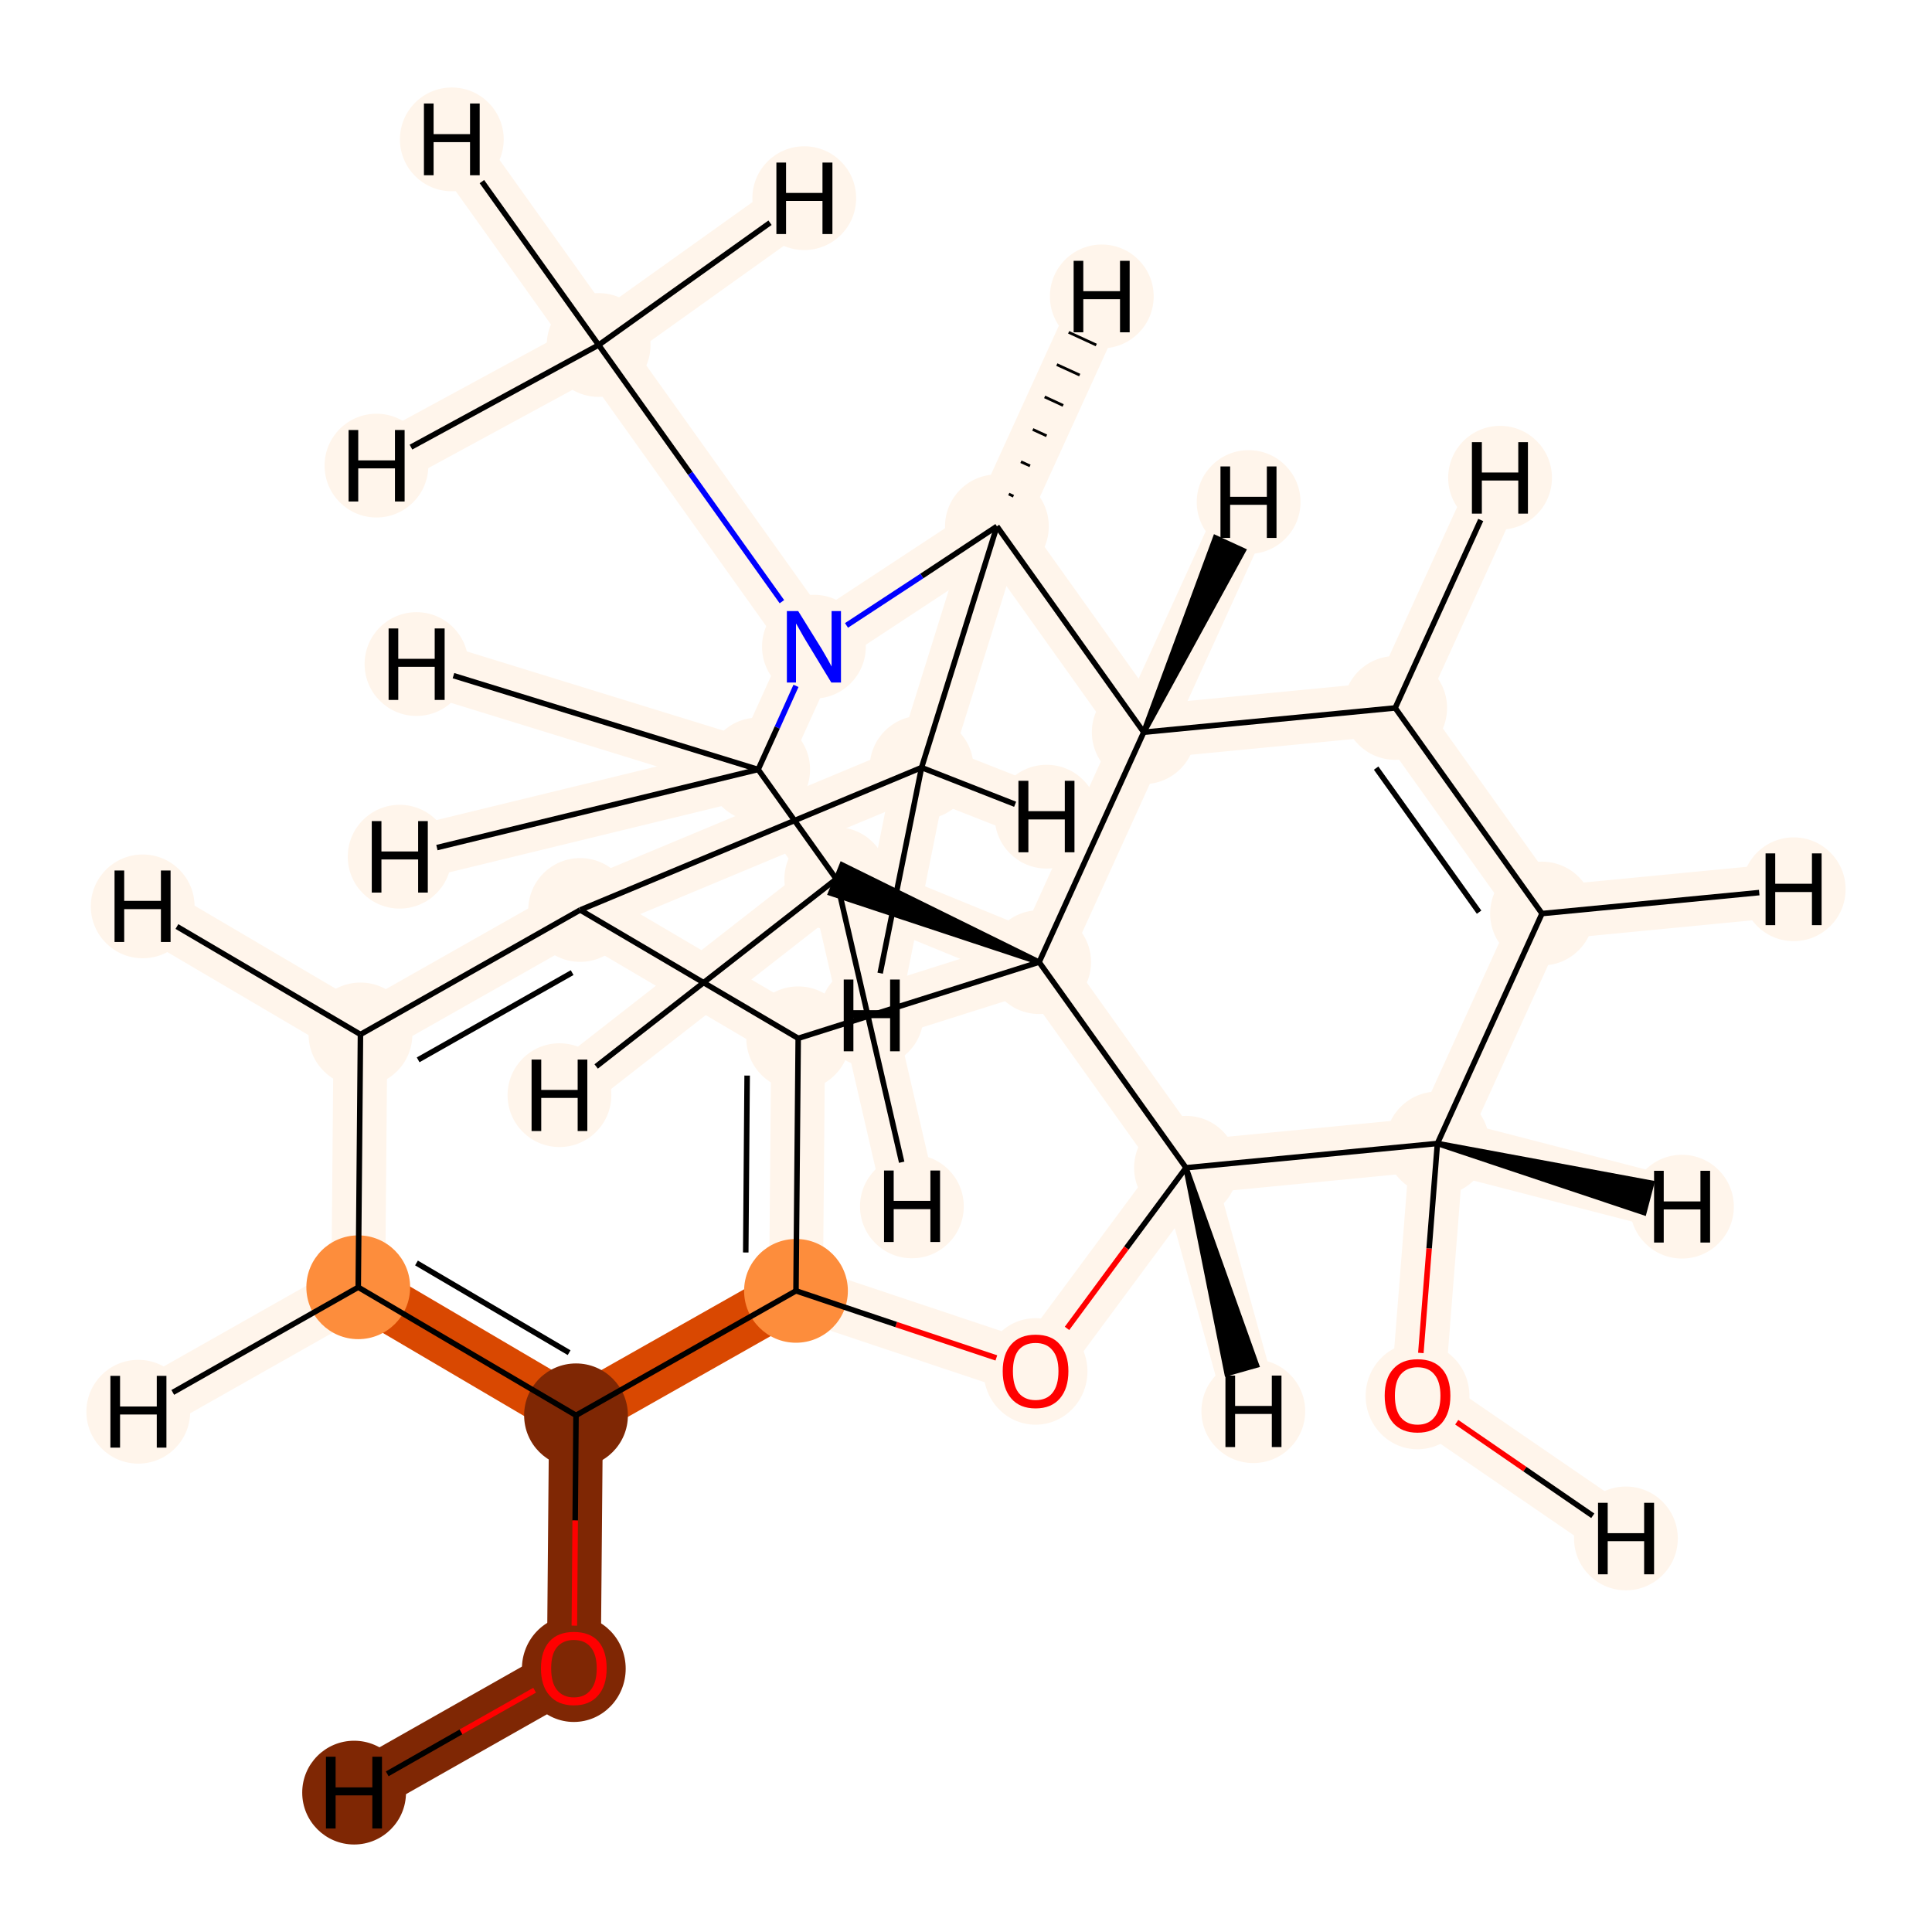 <?xml version='1.0' encoding='iso-8859-1'?>
<svg version='1.1' baseProfile='full'
              xmlns='http://www.w3.org/2000/svg'
                      xmlns:rdkit='http://www.rdkit.org/xml'
                      xmlns:xlink='http://www.w3.org/1999/xlink'
                  xml:space='preserve'
width='700px' height='700px' viewBox='0 0 700 700'>
<!-- END OF HEADER -->
<rect style='opacity:1.0;fill:#FFFFFF;stroke:none' width='700.0' height='700.0' x='0.0' y='0.0'> </rect>
<path d='M 513.6,505.6 L 520.8,414.3' style='fill:none;fill-rule:evenodd;stroke:#FFF5EB;stroke-width:19.5px;stroke-linecap:butt;stroke-linejoin:miter;stroke-opacity:1' />
<path d='M 513.6,505.6 L 589.1,557.4' style='fill:none;fill-rule:evenodd;stroke:#FFF5EB;stroke-width:19.5px;stroke-linecap:butt;stroke-linejoin:miter;stroke-opacity:1' />
<path d='M 520.8,414.3 L 558.7,331.0' style='fill:none;fill-rule:evenodd;stroke:#FFF5EB;stroke-width:19.5px;stroke-linecap:butt;stroke-linejoin:miter;stroke-opacity:1' />
<path d='M 520.8,414.3 L 429.7,423.1' style='fill:none;fill-rule:evenodd;stroke:#FFF5EB;stroke-width:19.5px;stroke-linecap:butt;stroke-linejoin:miter;stroke-opacity:1' />
<path d='M 520.8,414.3 L 609.4,437.2' style='fill:none;fill-rule:evenodd;stroke:#FFF5EB;stroke-width:19.5px;stroke-linecap:butt;stroke-linejoin:miter;stroke-opacity:1' />
<path d='M 558.7,331.0 L 505.5,256.5' style='fill:none;fill-rule:evenodd;stroke:#FFF5EB;stroke-width:19.5px;stroke-linecap:butt;stroke-linejoin:miter;stroke-opacity:1' />
<path d='M 558.7,331.0 L 649.9,322.2' style='fill:none;fill-rule:evenodd;stroke:#FFF5EB;stroke-width:19.5px;stroke-linecap:butt;stroke-linejoin:miter;stroke-opacity:1' />
<path d='M 505.5,256.5 L 414.4,265.3' style='fill:none;fill-rule:evenodd;stroke:#FFF5EB;stroke-width:19.5px;stroke-linecap:butt;stroke-linejoin:miter;stroke-opacity:1' />
<path d='M 505.5,256.5 L 543.5,173.1' style='fill:none;fill-rule:evenodd;stroke:#FFF5EB;stroke-width:19.5px;stroke-linecap:butt;stroke-linejoin:miter;stroke-opacity:1' />
<path d='M 414.4,265.3 L 376.5,348.6' style='fill:none;fill-rule:evenodd;stroke:#FFF5EB;stroke-width:19.5px;stroke-linecap:butt;stroke-linejoin:miter;stroke-opacity:1' />
<path d='M 414.4,265.3 L 361.2,190.7' style='fill:none;fill-rule:evenodd;stroke:#FFF5EB;stroke-width:19.5px;stroke-linecap:butt;stroke-linejoin:miter;stroke-opacity:1' />
<path d='M 414.4,265.3 L 452.4,181.9' style='fill:none;fill-rule:evenodd;stroke:#FFF5EB;stroke-width:19.5px;stroke-linecap:butt;stroke-linejoin:miter;stroke-opacity:1' />
<path d='M 376.5,348.6 L 429.7,423.1' style='fill:none;fill-rule:evenodd;stroke:#FFF5EB;stroke-width:19.5px;stroke-linecap:butt;stroke-linejoin:miter;stroke-opacity:1' />
<path d='M 376.5,348.6 L 303.0,318.5' style='fill:none;fill-rule:evenodd;stroke:#FFF5EB;stroke-width:19.5px;stroke-linecap:butt;stroke-linejoin:miter;stroke-opacity:1' />
<path d='M 376.5,348.6 L 289.2,376.2' style='fill:none;fill-rule:evenodd;stroke:#FFF5EB;stroke-width:19.5px;stroke-linecap:butt;stroke-linejoin:miter;stroke-opacity:1' />
<path d='M 429.7,423.1 L 375.2,496.7' style='fill:none;fill-rule:evenodd;stroke:#FFF5EB;stroke-width:19.5px;stroke-linecap:butt;stroke-linejoin:miter;stroke-opacity:1' />
<path d='M 429.7,423.1 L 454.1,511.3' style='fill:none;fill-rule:evenodd;stroke:#FFF5EB;stroke-width:19.5px;stroke-linecap:butt;stroke-linejoin:miter;stroke-opacity:1' />
<path d='M 375.2,496.7 L 288.4,467.7' style='fill:none;fill-rule:evenodd;stroke:#FFF5EB;stroke-width:19.5px;stroke-linecap:butt;stroke-linejoin:miter;stroke-opacity:1' />
<path d='M 288.4,467.7 L 289.2,376.2' style='fill:none;fill-rule:evenodd;stroke:#FFF5EB;stroke-width:19.5px;stroke-linecap:butt;stroke-linejoin:miter;stroke-opacity:1' />
<path d='M 288.4,467.7 L 208.7,512.8' style='fill:none;fill-rule:evenodd;stroke:#D94801;stroke-width:19.5px;stroke-linecap:butt;stroke-linejoin:miter;stroke-opacity:1' />
<path d='M 289.2,376.2 L 210.2,329.7' style='fill:none;fill-rule:evenodd;stroke:#FFF5EB;stroke-width:19.5px;stroke-linecap:butt;stroke-linejoin:miter;stroke-opacity:1' />
<path d='M 210.2,329.7 L 333.9,278.1' style='fill:none;fill-rule:evenodd;stroke:#FFF5EB;stroke-width:19.5px;stroke-linecap:butt;stroke-linejoin:miter;stroke-opacity:1' />
<path d='M 210.2,329.7 L 130.6,374.8' style='fill:none;fill-rule:evenodd;stroke:#FFF5EB;stroke-width:19.5px;stroke-linecap:butt;stroke-linejoin:miter;stroke-opacity:1' />
<path d='M 333.9,278.1 L 361.2,190.7' style='fill:none;fill-rule:evenodd;stroke:#FFF5EB;stroke-width:19.5px;stroke-linecap:butt;stroke-linejoin:miter;stroke-opacity:1' />
<path d='M 333.9,278.1 L 379.2,295.9' style='fill:none;fill-rule:evenodd;stroke:#FFF5EB;stroke-width:19.5px;stroke-linecap:butt;stroke-linejoin:miter;stroke-opacity:1' />
<path d='M 333.9,278.1 L 315.8,367.9' style='fill:none;fill-rule:evenodd;stroke:#FFF5EB;stroke-width:19.5px;stroke-linecap:butt;stroke-linejoin:miter;stroke-opacity:1' />
<path d='M 361.2,190.7 L 294.9,234.3' style='fill:none;fill-rule:evenodd;stroke:#FFF5EB;stroke-width:19.5px;stroke-linecap:butt;stroke-linejoin:miter;stroke-opacity:1' />
<path d='M 361.2,190.7 L 399.2,107.4' style='fill:none;fill-rule:evenodd;stroke:#FFF5EB;stroke-width:19.5px;stroke-linecap:butt;stroke-linejoin:miter;stroke-opacity:1' />
<path d='M 294.9,234.3 L 274.7,278.8' style='fill:none;fill-rule:evenodd;stroke:#FFF5EB;stroke-width:19.5px;stroke-linecap:butt;stroke-linejoin:miter;stroke-opacity:1' />
<path d='M 294.9,234.3 L 216.9,125.0' style='fill:none;fill-rule:evenodd;stroke:#FFF5EB;stroke-width:19.5px;stroke-linecap:butt;stroke-linejoin:miter;stroke-opacity:1' />
<path d='M 274.7,278.8 L 303.0,318.5' style='fill:none;fill-rule:evenodd;stroke:#FFF5EB;stroke-width:19.5px;stroke-linecap:butt;stroke-linejoin:miter;stroke-opacity:1' />
<path d='M 274.7,278.8 L 144.8,310.4' style='fill:none;fill-rule:evenodd;stroke:#FFF5EB;stroke-width:19.5px;stroke-linecap:butt;stroke-linejoin:miter;stroke-opacity:1' />
<path d='M 274.7,278.8 L 150.9,240.6' style='fill:none;fill-rule:evenodd;stroke:#FFF5EB;stroke-width:19.5px;stroke-linecap:butt;stroke-linejoin:miter;stroke-opacity:1' />
<path d='M 303.0,318.5 L 330.4,437.1' style='fill:none;fill-rule:evenodd;stroke:#FFF5EB;stroke-width:19.5px;stroke-linecap:butt;stroke-linejoin:miter;stroke-opacity:1' />
<path d='M 303.0,318.5 L 202.7,396.8' style='fill:none;fill-rule:evenodd;stroke:#FFF5EB;stroke-width:19.5px;stroke-linecap:butt;stroke-linejoin:miter;stroke-opacity:1' />
<path d='M 216.9,125.0 L 163.7,50.5' style='fill:none;fill-rule:evenodd;stroke:#FFF5EB;stroke-width:19.5px;stroke-linecap:butt;stroke-linejoin:miter;stroke-opacity:1' />
<path d='M 216.9,125.0 L 291.4,71.8' style='fill:none;fill-rule:evenodd;stroke:#FFF5EB;stroke-width:19.5px;stroke-linecap:butt;stroke-linejoin:miter;stroke-opacity:1' />
<path d='M 216.9,125.0 L 136.4,168.7' style='fill:none;fill-rule:evenodd;stroke:#FFF5EB;stroke-width:19.5px;stroke-linecap:butt;stroke-linejoin:miter;stroke-opacity:1' />
<path d='M 130.6,374.8 L 129.8,466.4' style='fill:none;fill-rule:evenodd;stroke:#FFF5EB;stroke-width:19.5px;stroke-linecap:butt;stroke-linejoin:miter;stroke-opacity:1' />
<path d='M 130.6,374.8 L 51.7,328.4' style='fill:none;fill-rule:evenodd;stroke:#FFF5EB;stroke-width:19.5px;stroke-linecap:butt;stroke-linejoin:miter;stroke-opacity:1' />
<path d='M 129.8,466.4 L 208.7,512.8' style='fill:none;fill-rule:evenodd;stroke:#D94801;stroke-width:19.5px;stroke-linecap:butt;stroke-linejoin:miter;stroke-opacity:1' />
<path d='M 129.8,466.4 L 50.1,511.5' style='fill:none;fill-rule:evenodd;stroke:#FFF5EB;stroke-width:19.5px;stroke-linecap:butt;stroke-linejoin:miter;stroke-opacity:1' />
<path d='M 208.7,512.8 L 207.9,604.4' style='fill:none;fill-rule:evenodd;stroke:#7F2704;stroke-width:19.5px;stroke-linecap:butt;stroke-linejoin:miter;stroke-opacity:1' />
<path d='M 207.9,604.4 L 128.3,649.5' style='fill:none;fill-rule:evenodd;stroke:#7F2704;stroke-width:19.5px;stroke-linecap:butt;stroke-linejoin:miter;stroke-opacity:1' />
<ellipse cx='513.6' cy='505.8' rx='18.3' ry='18.8'  style='fill:#FFF5EB;fill-rule:evenodd;stroke:#FFF5EB;stroke-width:1.0px;stroke-linecap:butt;stroke-linejoin:miter;stroke-opacity:1' />
<ellipse cx='520.8' cy='414.3' rx='18.3' ry='18.3'  style='fill:#FFF5EB;fill-rule:evenodd;stroke:#FFF5EB;stroke-width:1.0px;stroke-linecap:butt;stroke-linejoin:miter;stroke-opacity:1' />
<ellipse cx='558.7' cy='331.0' rx='18.3' ry='18.3'  style='fill:#FFF5EB;fill-rule:evenodd;stroke:#FFF5EB;stroke-width:1.0px;stroke-linecap:butt;stroke-linejoin:miter;stroke-opacity:1' />
<ellipse cx='505.5' cy='256.5' rx='18.3' ry='18.3'  style='fill:#FFF5EB;fill-rule:evenodd;stroke:#FFF5EB;stroke-width:1.0px;stroke-linecap:butt;stroke-linejoin:miter;stroke-opacity:1' />
<ellipse cx='414.4' cy='265.3' rx='18.3' ry='18.3'  style='fill:#FFF5EB;fill-rule:evenodd;stroke:#FFF5EB;stroke-width:1.0px;stroke-linecap:butt;stroke-linejoin:miter;stroke-opacity:1' />
<ellipse cx='376.5' cy='348.6' rx='18.3' ry='18.3'  style='fill:#FFF5EB;fill-rule:evenodd;stroke:#FFF5EB;stroke-width:1.0px;stroke-linecap:butt;stroke-linejoin:miter;stroke-opacity:1' />
<ellipse cx='429.7' cy='423.1' rx='18.3' ry='18.3'  style='fill:#FFF5EB;fill-rule:evenodd;stroke:#FFF5EB;stroke-width:1.0px;stroke-linecap:butt;stroke-linejoin:miter;stroke-opacity:1' />
<ellipse cx='375.2' cy='496.9' rx='18.3' ry='18.8'  style='fill:#FFF5EB;fill-rule:evenodd;stroke:#FFF5EB;stroke-width:1.0px;stroke-linecap:butt;stroke-linejoin:miter;stroke-opacity:1' />
<ellipse cx='288.4' cy='467.7' rx='18.3' ry='18.3'  style='fill:#FD8D3C;fill-rule:evenodd;stroke:#FD8D3C;stroke-width:1.0px;stroke-linecap:butt;stroke-linejoin:miter;stroke-opacity:1' />
<ellipse cx='289.2' cy='376.2' rx='18.3' ry='18.3'  style='fill:#FFF5EB;fill-rule:evenodd;stroke:#FFF5EB;stroke-width:1.0px;stroke-linecap:butt;stroke-linejoin:miter;stroke-opacity:1' />
<ellipse cx='210.2' cy='329.7' rx='18.3' ry='18.3'  style='fill:#FFF5EB;fill-rule:evenodd;stroke:#FFF5EB;stroke-width:1.0px;stroke-linecap:butt;stroke-linejoin:miter;stroke-opacity:1' />
<ellipse cx='333.9' cy='278.1' rx='18.3' ry='18.3'  style='fill:#FFF5EB;fill-rule:evenodd;stroke:#FFF5EB;stroke-width:1.0px;stroke-linecap:butt;stroke-linejoin:miter;stroke-opacity:1' />
<ellipse cx='361.2' cy='190.7' rx='18.3' ry='18.3'  style='fill:#FFF5EB;fill-rule:evenodd;stroke:#FFF5EB;stroke-width:1.0px;stroke-linecap:butt;stroke-linejoin:miter;stroke-opacity:1' />
<ellipse cx='294.9' cy='234.3' rx='18.3' ry='18.3'  style='fill:#FFF5EB;fill-rule:evenodd;stroke:#FFF5EB;stroke-width:1.0px;stroke-linecap:butt;stroke-linejoin:miter;stroke-opacity:1' />
<ellipse cx='274.7' cy='278.8' rx='18.3' ry='18.3'  style='fill:#FFF5EB;fill-rule:evenodd;stroke:#FFF5EB;stroke-width:1.0px;stroke-linecap:butt;stroke-linejoin:miter;stroke-opacity:1' />
<ellipse cx='303.0' cy='318.5' rx='18.3' ry='18.3'  style='fill:#FFF5EB;fill-rule:evenodd;stroke:#FFF5EB;stroke-width:1.0px;stroke-linecap:butt;stroke-linejoin:miter;stroke-opacity:1' />
<ellipse cx='216.9' cy='125.0' rx='18.3' ry='18.3'  style='fill:#FFF5EB;fill-rule:evenodd;stroke:#FFF5EB;stroke-width:1.0px;stroke-linecap:butt;stroke-linejoin:miter;stroke-opacity:1' />
<ellipse cx='130.6' cy='374.8' rx='18.3' ry='18.3'  style='fill:#FFF5EB;fill-rule:evenodd;stroke:#FFF5EB;stroke-width:1.0px;stroke-linecap:butt;stroke-linejoin:miter;stroke-opacity:1' />
<ellipse cx='129.8' cy='466.4' rx='18.3' ry='18.3'  style='fill:#FD8D3C;fill-rule:evenodd;stroke:#FD8D3C;stroke-width:1.0px;stroke-linecap:butt;stroke-linejoin:miter;stroke-opacity:1' />
<ellipse cx='208.7' cy='512.8' rx='18.3' ry='18.3'  style='fill:#7F2704;fill-rule:evenodd;stroke:#7F2704;stroke-width:1.0px;stroke-linecap:butt;stroke-linejoin:miter;stroke-opacity:1' />
<ellipse cx='207.9' cy='604.6' rx='18.3' ry='18.8'  style='fill:#7F2704;fill-rule:evenodd;stroke:#7F2704;stroke-width:1.0px;stroke-linecap:butt;stroke-linejoin:miter;stroke-opacity:1' />
<ellipse cx='589.1' cy='557.4' rx='18.3' ry='18.3'  style='fill:#FFF5EB;fill-rule:evenodd;stroke:#FFF5EB;stroke-width:1.0px;stroke-linecap:butt;stroke-linejoin:miter;stroke-opacity:1' />
<ellipse cx='609.4' cy='437.2' rx='18.3' ry='18.3'  style='fill:#FFF5EB;fill-rule:evenodd;stroke:#FFF5EB;stroke-width:1.0px;stroke-linecap:butt;stroke-linejoin:miter;stroke-opacity:1' />
<ellipse cx='649.9' cy='322.2' rx='18.3' ry='18.3'  style='fill:#FFF5EB;fill-rule:evenodd;stroke:#FFF5EB;stroke-width:1.0px;stroke-linecap:butt;stroke-linejoin:miter;stroke-opacity:1' />
<ellipse cx='543.5' cy='173.1' rx='18.3' ry='18.3'  style='fill:#FFF5EB;fill-rule:evenodd;stroke:#FFF5EB;stroke-width:1.0px;stroke-linecap:butt;stroke-linejoin:miter;stroke-opacity:1' />
<ellipse cx='452.4' cy='181.9' rx='18.3' ry='18.3'  style='fill:#FFF5EB;fill-rule:evenodd;stroke:#FFF5EB;stroke-width:1.0px;stroke-linecap:butt;stroke-linejoin:miter;stroke-opacity:1' />
<ellipse cx='454.1' cy='511.3' rx='18.3' ry='18.3'  style='fill:#FFF5EB;fill-rule:evenodd;stroke:#FFF5EB;stroke-width:1.0px;stroke-linecap:butt;stroke-linejoin:miter;stroke-opacity:1' />
<ellipse cx='379.2' cy='295.9' rx='18.3' ry='18.3'  style='fill:#FFF5EB;fill-rule:evenodd;stroke:#FFF5EB;stroke-width:1.0px;stroke-linecap:butt;stroke-linejoin:miter;stroke-opacity:1' />
<ellipse cx='315.8' cy='367.9' rx='18.3' ry='18.3'  style='fill:#FFF5EB;fill-rule:evenodd;stroke:#FFF5EB;stroke-width:1.0px;stroke-linecap:butt;stroke-linejoin:miter;stroke-opacity:1' />
<ellipse cx='399.2' cy='107.4' rx='18.3' ry='18.3'  style='fill:#FFF5EB;fill-rule:evenodd;stroke:#FFF5EB;stroke-width:1.0px;stroke-linecap:butt;stroke-linejoin:miter;stroke-opacity:1' />
<ellipse cx='144.8' cy='310.4' rx='18.3' ry='18.3'  style='fill:#FFF5EB;fill-rule:evenodd;stroke:#FFF5EB;stroke-width:1.0px;stroke-linecap:butt;stroke-linejoin:miter;stroke-opacity:1' />
<ellipse cx='150.9' cy='240.6' rx='18.3' ry='18.3'  style='fill:#FFF5EB;fill-rule:evenodd;stroke:#FFF5EB;stroke-width:1.0px;stroke-linecap:butt;stroke-linejoin:miter;stroke-opacity:1' />
<ellipse cx='330.4' cy='437.1' rx='18.3' ry='18.3'  style='fill:#FFF5EB;fill-rule:evenodd;stroke:#FFF5EB;stroke-width:1.0px;stroke-linecap:butt;stroke-linejoin:miter;stroke-opacity:1' />
<ellipse cx='202.7' cy='396.8' rx='18.3' ry='18.3'  style='fill:#FFF5EB;fill-rule:evenodd;stroke:#FFF5EB;stroke-width:1.0px;stroke-linecap:butt;stroke-linejoin:miter;stroke-opacity:1' />
<ellipse cx='163.7' cy='50.5' rx='18.3' ry='18.3'  style='fill:#FFF5EB;fill-rule:evenodd;stroke:#FFF5EB;stroke-width:1.0px;stroke-linecap:butt;stroke-linejoin:miter;stroke-opacity:1' />
<ellipse cx='291.4' cy='71.8' rx='18.3' ry='18.3'  style='fill:#FFF5EB;fill-rule:evenodd;stroke:#FFF5EB;stroke-width:1.0px;stroke-linecap:butt;stroke-linejoin:miter;stroke-opacity:1' />
<ellipse cx='136.4' cy='168.7' rx='18.3' ry='18.3'  style='fill:#FFF5EB;fill-rule:evenodd;stroke:#FFF5EB;stroke-width:1.0px;stroke-linecap:butt;stroke-linejoin:miter;stroke-opacity:1' />
<ellipse cx='51.7' cy='328.4' rx='18.3' ry='18.3'  style='fill:#FFF5EB;fill-rule:evenodd;stroke:#FFF5EB;stroke-width:1.0px;stroke-linecap:butt;stroke-linejoin:miter;stroke-opacity:1' />
<ellipse cx='50.1' cy='511.5' rx='18.3' ry='18.3'  style='fill:#FFF5EB;fill-rule:evenodd;stroke:#FFF5EB;stroke-width:1.0px;stroke-linecap:butt;stroke-linejoin:miter;stroke-opacity:1' />
<ellipse cx='128.3' cy='649.5' rx='18.3' ry='18.3'  style='fill:#7F2704;fill-rule:evenodd;stroke:#7F2704;stroke-width:1.0px;stroke-linecap:butt;stroke-linejoin:miter;stroke-opacity:1' />
<path class='bond-0 atom-0 atom-1' d='M 514.8,490.2 L 517.8,452.3' style='fill:none;fill-rule:evenodd;stroke:#FF0000;stroke-width:2.0px;stroke-linecap:butt;stroke-linejoin:miter;stroke-opacity:1' />
<path class='bond-0 atom-0 atom-1' d='M 517.8,452.3 L 520.8,414.3' style='fill:none;fill-rule:evenodd;stroke:#000000;stroke-width:2.0px;stroke-linecap:butt;stroke-linejoin:miter;stroke-opacity:1' />
<path class='bond-25 atom-0 atom-21' d='M 527.8,515.3 L 552.5,532.3' style='fill:none;fill-rule:evenodd;stroke:#FF0000;stroke-width:2.0px;stroke-linecap:butt;stroke-linejoin:miter;stroke-opacity:1' />
<path class='bond-25 atom-0 atom-21' d='M 552.5,532.3 L 577.1,549.2' style='fill:none;fill-rule:evenodd;stroke:#000000;stroke-width:2.0px;stroke-linecap:butt;stroke-linejoin:miter;stroke-opacity:1' />
<path class='bond-1 atom-1 atom-2' d='M 520.8,414.3 L 558.7,331.0' style='fill:none;fill-rule:evenodd;stroke:#000000;stroke-width:2.0px;stroke-linecap:butt;stroke-linejoin:miter;stroke-opacity:1' />
<path class='bond-20 atom-6 atom-1' d='M 429.7,423.1 L 520.8,414.3' style='fill:none;fill-rule:evenodd;stroke:#000000;stroke-width:2.0px;stroke-linecap:butt;stroke-linejoin:miter;stroke-opacity:1' />
<path class='bond-26 atom-1 atom-22' d='M 520.8,414.3 L 595.6,439.3 L 598.4,428.7 Z' style='fill:#000000;fill-rule:evenodd;fill-opacity:1;stroke:#000000;stroke-width:2.0px;stroke-linecap:butt;stroke-linejoin:miter;stroke-opacity:1;' />
<path class='bond-2 atom-2 atom-3' d='M 558.7,331.0 L 505.5,256.5' style='fill:none;fill-rule:evenodd;stroke:#000000;stroke-width:2.0px;stroke-linecap:butt;stroke-linejoin:miter;stroke-opacity:1' />
<path class='bond-2 atom-2 atom-3' d='M 535.9,330.5 L 498.6,278.3' style='fill:none;fill-rule:evenodd;stroke:#000000;stroke-width:2.0px;stroke-linecap:butt;stroke-linejoin:miter;stroke-opacity:1' />
<path class='bond-27 atom-2 atom-23' d='M 558.7,331.0 L 637.4,323.4' style='fill:none;fill-rule:evenodd;stroke:#000000;stroke-width:2.0px;stroke-linecap:butt;stroke-linejoin:miter;stroke-opacity:1' />
<path class='bond-3 atom-3 atom-4' d='M 505.5,256.5 L 414.4,265.3' style='fill:none;fill-rule:evenodd;stroke:#000000;stroke-width:2.0px;stroke-linecap:butt;stroke-linejoin:miter;stroke-opacity:1' />
<path class='bond-28 atom-3 atom-24' d='M 505.5,256.5 L 536.5,188.4' style='fill:none;fill-rule:evenodd;stroke:#000000;stroke-width:2.0px;stroke-linecap:butt;stroke-linejoin:miter;stroke-opacity:1' />
<path class='bond-4 atom-4 atom-5' d='M 414.4,265.3 L 376.5,348.6' style='fill:none;fill-rule:evenodd;stroke:#000000;stroke-width:2.0px;stroke-linecap:butt;stroke-linejoin:miter;stroke-opacity:1' />
<path class='bond-22 atom-12 atom-4' d='M 361.2,190.7 L 414.4,265.3' style='fill:none;fill-rule:evenodd;stroke:#000000;stroke-width:2.0px;stroke-linecap:butt;stroke-linejoin:miter;stroke-opacity:1' />
<path class='bond-29 atom-4 atom-25' d='M 414.4,265.3 L 450.4,199.5 L 440.4,194.9 Z' style='fill:#000000;fill-rule:evenodd;fill-opacity:1;stroke:#000000;stroke-width:2.0px;stroke-linecap:butt;stroke-linejoin:miter;stroke-opacity:1;' />
<path class='bond-5 atom-5 atom-6' d='M 376.5,348.6 L 429.7,423.1' style='fill:none;fill-rule:evenodd;stroke:#000000;stroke-width:2.0px;stroke-linecap:butt;stroke-linejoin:miter;stroke-opacity:1' />
<path class='bond-23 atom-5 atom-15' d='M 376.5,348.6 L 305.1,313.4 L 301.0,323.6 Z' style='fill:#000000;fill-rule:evenodd;fill-opacity:1;stroke:#000000;stroke-width:2.0px;stroke-linecap:butt;stroke-linejoin:miter;stroke-opacity:1;' />
<path class='bond-24 atom-9 atom-5' d='M 289.2,376.2 L 376.5,348.6' style='fill:none;fill-rule:evenodd;stroke:#000000;stroke-width:2.0px;stroke-linecap:butt;stroke-linejoin:miter;stroke-opacity:1' />
<path class='bond-6 atom-6 atom-7' d='M 429.7,423.1 L 408.1,452.2' style='fill:none;fill-rule:evenodd;stroke:#000000;stroke-width:2.0px;stroke-linecap:butt;stroke-linejoin:miter;stroke-opacity:1' />
<path class='bond-6 atom-6 atom-7' d='M 408.1,452.2 L 386.6,481.3' style='fill:none;fill-rule:evenodd;stroke:#FF0000;stroke-width:2.0px;stroke-linecap:butt;stroke-linejoin:miter;stroke-opacity:1' />
<path class='bond-30 atom-6 atom-26' d='M 429.7,423.1 L 444.6,497.6 L 455.2,494.6 Z' style='fill:#000000;fill-rule:evenodd;fill-opacity:1;stroke:#000000;stroke-width:2.0px;stroke-linecap:butt;stroke-linejoin:miter;stroke-opacity:1;' />
<path class='bond-7 atom-7 atom-8' d='M 361.0,492.0 L 324.7,479.9' style='fill:none;fill-rule:evenodd;stroke:#FF0000;stroke-width:2.0px;stroke-linecap:butt;stroke-linejoin:miter;stroke-opacity:1' />
<path class='bond-7 atom-7 atom-8' d='M 324.7,479.9 L 288.4,467.7' style='fill:none;fill-rule:evenodd;stroke:#000000;stroke-width:2.0px;stroke-linecap:butt;stroke-linejoin:miter;stroke-opacity:1' />
<path class='bond-8 atom-8 atom-9' d='M 288.4,467.7 L 289.2,376.2' style='fill:none;fill-rule:evenodd;stroke:#000000;stroke-width:2.0px;stroke-linecap:butt;stroke-linejoin:miter;stroke-opacity:1' />
<path class='bond-8 atom-8 atom-9' d='M 270.2,453.8 L 270.7,389.7' style='fill:none;fill-rule:evenodd;stroke:#000000;stroke-width:2.0px;stroke-linecap:butt;stroke-linejoin:miter;stroke-opacity:1' />
<path class='bond-21 atom-19 atom-8' d='M 208.7,512.8 L 288.4,467.7' style='fill:none;fill-rule:evenodd;stroke:#000000;stroke-width:2.0px;stroke-linecap:butt;stroke-linejoin:miter;stroke-opacity:1' />
<path class='bond-9 atom-9 atom-10' d='M 289.2,376.2 L 210.2,329.7' style='fill:none;fill-rule:evenodd;stroke:#000000;stroke-width:2.0px;stroke-linecap:butt;stroke-linejoin:miter;stroke-opacity:1' />
<path class='bond-10 atom-10 atom-11' d='M 210.2,329.7 L 333.9,278.1' style='fill:none;fill-rule:evenodd;stroke:#000000;stroke-width:2.0px;stroke-linecap:butt;stroke-linejoin:miter;stroke-opacity:1' />
<path class='bond-16 atom-10 atom-17' d='M 210.2,329.7 L 130.6,374.8' style='fill:none;fill-rule:evenodd;stroke:#000000;stroke-width:2.0px;stroke-linecap:butt;stroke-linejoin:miter;stroke-opacity:1' />
<path class='bond-16 atom-10 atom-17' d='M 207.3,352.4 L 151.5,384.0' style='fill:none;fill-rule:evenodd;stroke:#000000;stroke-width:2.0px;stroke-linecap:butt;stroke-linejoin:miter;stroke-opacity:1' />
<path class='bond-11 atom-11 atom-12' d='M 333.9,278.1 L 361.2,190.7' style='fill:none;fill-rule:evenodd;stroke:#000000;stroke-width:2.0px;stroke-linecap:butt;stroke-linejoin:miter;stroke-opacity:1' />
<path class='bond-31 atom-11 atom-27' d='M 333.9,278.1 L 367.8,291.4' style='fill:none;fill-rule:evenodd;stroke:#000000;stroke-width:2.0px;stroke-linecap:butt;stroke-linejoin:miter;stroke-opacity:1' />
<path class='bond-32 atom-11 atom-28' d='M 333.9,278.1 L 318.9,352.6' style='fill:none;fill-rule:evenodd;stroke:#000000;stroke-width:2.0px;stroke-linecap:butt;stroke-linejoin:miter;stroke-opacity:1' />
<path class='bond-12 atom-12 atom-13' d='M 361.2,190.7 L 334.0,208.7' style='fill:none;fill-rule:evenodd;stroke:#000000;stroke-width:2.0px;stroke-linecap:butt;stroke-linejoin:miter;stroke-opacity:1' />
<path class='bond-12 atom-12 atom-13' d='M 334.0,208.7 L 306.7,226.6' style='fill:none;fill-rule:evenodd;stroke:#0000FF;stroke-width:2.0px;stroke-linecap:butt;stroke-linejoin:miter;stroke-opacity:1' />
<path class='bond-33 atom-12 atom-29' d='M 367.2,179.8 L 365.5,179.0' style='fill:none;fill-rule:evenodd;stroke:#000000;stroke-width:1.0px;stroke-linecap:butt;stroke-linejoin:miter;stroke-opacity:1' />
<path class='bond-33 atom-12 atom-29' d='M 373.2,168.8 L 369.9,167.3' style='fill:none;fill-rule:evenodd;stroke:#000000;stroke-width:1.0px;stroke-linecap:butt;stroke-linejoin:miter;stroke-opacity:1' />
<path class='bond-33 atom-12 atom-29' d='M 379.2,157.9 L 374.2,155.6' style='fill:none;fill-rule:evenodd;stroke:#000000;stroke-width:1.0px;stroke-linecap:butt;stroke-linejoin:miter;stroke-opacity:1' />
<path class='bond-33 atom-12 atom-29' d='M 385.2,146.9 L 378.5,143.8' style='fill:none;fill-rule:evenodd;stroke:#000000;stroke-width:1.0px;stroke-linecap:butt;stroke-linejoin:miter;stroke-opacity:1' />
<path class='bond-33 atom-12 atom-29' d='M 391.2,135.9 L 382.9,132.1' style='fill:none;fill-rule:evenodd;stroke:#000000;stroke-width:1.0px;stroke-linecap:butt;stroke-linejoin:miter;stroke-opacity:1' />
<path class='bond-33 atom-12 atom-29' d='M 397.2,125.0 L 387.2,120.4' style='fill:none;fill-rule:evenodd;stroke:#000000;stroke-width:1.0px;stroke-linecap:butt;stroke-linejoin:miter;stroke-opacity:1' />
<path class='bond-13 atom-13 atom-14' d='M 288.4,248.5 L 281.6,263.6' style='fill:none;fill-rule:evenodd;stroke:#0000FF;stroke-width:2.0px;stroke-linecap:butt;stroke-linejoin:miter;stroke-opacity:1' />
<path class='bond-13 atom-13 atom-14' d='M 281.6,263.6 L 274.7,278.8' style='fill:none;fill-rule:evenodd;stroke:#000000;stroke-width:2.0px;stroke-linecap:butt;stroke-linejoin:miter;stroke-opacity:1' />
<path class='bond-15 atom-13 atom-16' d='M 283.3,218.0 L 250.1,171.5' style='fill:none;fill-rule:evenodd;stroke:#0000FF;stroke-width:2.0px;stroke-linecap:butt;stroke-linejoin:miter;stroke-opacity:1' />
<path class='bond-15 atom-13 atom-16' d='M 250.1,171.5 L 216.9,125.0' style='fill:none;fill-rule:evenodd;stroke:#000000;stroke-width:2.0px;stroke-linecap:butt;stroke-linejoin:miter;stroke-opacity:1' />
<path class='bond-14 atom-14 atom-15' d='M 274.7,278.8 L 303.0,318.5' style='fill:none;fill-rule:evenodd;stroke:#000000;stroke-width:2.0px;stroke-linecap:butt;stroke-linejoin:miter;stroke-opacity:1' />
<path class='bond-34 atom-14 atom-30' d='M 274.7,278.8 L 158.3,307.1' style='fill:none;fill-rule:evenodd;stroke:#000000;stroke-width:2.0px;stroke-linecap:butt;stroke-linejoin:miter;stroke-opacity:1' />
<path class='bond-35 atom-14 atom-31' d='M 274.7,278.8 L 164.3,244.8' style='fill:none;fill-rule:evenodd;stroke:#000000;stroke-width:2.0px;stroke-linecap:butt;stroke-linejoin:miter;stroke-opacity:1' />
<path class='bond-36 atom-15 atom-32' d='M 303.0,318.5 L 326.7,421.1' style='fill:none;fill-rule:evenodd;stroke:#000000;stroke-width:2.0px;stroke-linecap:butt;stroke-linejoin:miter;stroke-opacity:1' />
<path class='bond-37 atom-15 atom-33' d='M 303.0,318.5 L 216.0,386.4' style='fill:none;fill-rule:evenodd;stroke:#000000;stroke-width:2.0px;stroke-linecap:butt;stroke-linejoin:miter;stroke-opacity:1' />
<path class='bond-38 atom-16 atom-34' d='M 216.9,125.0 L 174.6,65.8' style='fill:none;fill-rule:evenodd;stroke:#000000;stroke-width:2.0px;stroke-linecap:butt;stroke-linejoin:miter;stroke-opacity:1' />
<path class='bond-39 atom-16 atom-35' d='M 216.9,125.0 L 279.0,80.7' style='fill:none;fill-rule:evenodd;stroke:#000000;stroke-width:2.0px;stroke-linecap:butt;stroke-linejoin:miter;stroke-opacity:1' />
<path class='bond-40 atom-16 atom-36' d='M 216.9,125.0 L 148.9,162.0' style='fill:none;fill-rule:evenodd;stroke:#000000;stroke-width:2.0px;stroke-linecap:butt;stroke-linejoin:miter;stroke-opacity:1' />
<path class='bond-17 atom-17 atom-18' d='M 130.6,374.8 L 129.8,466.4' style='fill:none;fill-rule:evenodd;stroke:#000000;stroke-width:2.0px;stroke-linecap:butt;stroke-linejoin:miter;stroke-opacity:1' />
<path class='bond-41 atom-17 atom-37' d='M 130.6,374.8 L 64.1,335.7' style='fill:none;fill-rule:evenodd;stroke:#000000;stroke-width:2.0px;stroke-linecap:butt;stroke-linejoin:miter;stroke-opacity:1' />
<path class='bond-18 atom-18 atom-19' d='M 129.8,466.4 L 208.7,512.8' style='fill:none;fill-rule:evenodd;stroke:#000000;stroke-width:2.0px;stroke-linecap:butt;stroke-linejoin:miter;stroke-opacity:1' />
<path class='bond-18 atom-18 atom-19' d='M 150.9,457.6 L 206.2,490.1' style='fill:none;fill-rule:evenodd;stroke:#000000;stroke-width:2.0px;stroke-linecap:butt;stroke-linejoin:miter;stroke-opacity:1' />
<path class='bond-42 atom-18 atom-38' d='M 129.8,466.4 L 62.6,504.5' style='fill:none;fill-rule:evenodd;stroke:#000000;stroke-width:2.0px;stroke-linecap:butt;stroke-linejoin:miter;stroke-opacity:1' />
<path class='bond-19 atom-19 atom-20' d='M 208.7,512.8 L 208.4,550.9' style='fill:none;fill-rule:evenodd;stroke:#000000;stroke-width:2.0px;stroke-linecap:butt;stroke-linejoin:miter;stroke-opacity:1' />
<path class='bond-19 atom-19 atom-20' d='M 208.4,550.9 L 208.1,589.0' style='fill:none;fill-rule:evenodd;stroke:#FF0000;stroke-width:2.0px;stroke-linecap:butt;stroke-linejoin:miter;stroke-opacity:1' />
<path class='bond-43 atom-20 atom-39' d='M 193.7,612.4 L 167.0,627.5' style='fill:none;fill-rule:evenodd;stroke:#FF0000;stroke-width:2.0px;stroke-linecap:butt;stroke-linejoin:miter;stroke-opacity:1' />
<path class='bond-43 atom-20 atom-39' d='M 167.0,627.5 L 140.3,642.7' style='fill:none;fill-rule:evenodd;stroke:#000000;stroke-width:2.0px;stroke-linecap:butt;stroke-linejoin:miter;stroke-opacity:1' />
<path  class='atom-0' d='M 501.7 505.7
Q 501.7 499.4, 504.8 496.0
Q 507.9 492.5, 513.6 492.5
Q 519.4 492.5, 522.5 496.0
Q 525.5 499.4, 525.5 505.7
Q 525.5 512.0, 522.4 515.6
Q 519.3 519.1, 513.6 519.1
Q 507.9 519.1, 504.8 515.6
Q 501.7 512.0, 501.7 505.7
M 513.6 516.2
Q 517.6 516.2, 519.7 513.5
Q 521.9 510.9, 521.9 505.7
Q 521.9 500.6, 519.7 498.0
Q 517.6 495.4, 513.6 495.4
Q 509.7 495.4, 507.5 498.0
Q 505.4 500.5, 505.4 505.7
Q 505.4 510.9, 507.5 513.5
Q 509.7 516.2, 513.6 516.2
' fill='#FF0000'/>
<path  class='atom-7' d='M 363.3 496.8
Q 363.3 490.6, 366.4 487.1
Q 369.5 483.6, 375.2 483.6
Q 381.0 483.6, 384.0 487.1
Q 387.1 490.6, 387.1 496.8
Q 387.1 503.1, 384.0 506.7
Q 380.9 510.3, 375.2 510.3
Q 369.5 510.3, 366.4 506.7
Q 363.3 503.1, 363.3 496.8
M 375.2 507.3
Q 379.2 507.3, 381.3 504.7
Q 383.5 502.0, 383.5 496.8
Q 383.5 491.7, 381.3 489.2
Q 379.2 486.6, 375.2 486.6
Q 371.3 486.6, 369.1 489.1
Q 367.0 491.7, 367.0 496.8
Q 367.0 502.0, 369.1 504.7
Q 371.3 507.3, 375.2 507.3
' fill='#FF0000'/>
<path  class='atom-13' d='M 289.2 221.4
L 297.7 235.1
Q 298.5 236.5, 299.9 238.9
Q 301.2 241.4, 301.3 241.5
L 301.3 221.4
L 304.7 221.4
L 304.7 247.3
L 301.2 247.3
L 292.1 232.3
Q 291.0 230.5, 289.9 228.5
Q 288.8 226.5, 288.4 225.9
L 288.4 247.3
L 285.1 247.3
L 285.1 221.4
L 289.2 221.4
' fill='#0000FF'/>
<path  class='atom-20' d='M 196.0 604.5
Q 196.0 598.2, 199.1 594.7
Q 202.2 591.3, 207.9 591.3
Q 213.7 591.3, 216.8 594.7
Q 219.8 598.2, 219.8 604.5
Q 219.8 610.8, 216.7 614.3
Q 213.6 617.9, 207.9 617.9
Q 202.2 617.9, 199.1 614.3
Q 196.0 610.8, 196.0 604.5
M 207.9 615.0
Q 211.9 615.0, 214.0 612.3
Q 216.2 609.7, 216.2 604.5
Q 216.2 599.4, 214.0 596.8
Q 211.9 594.2, 207.9 594.2
Q 204.0 594.2, 201.8 596.8
Q 199.7 599.3, 199.7 604.5
Q 199.7 609.7, 201.8 612.3
Q 204.0 615.0, 207.9 615.0
' fill='#FF0000'/>
<path  class='atom-21' d='M 579.0 544.5
L 582.5 544.5
L 582.5 555.5
L 595.7 555.5
L 595.7 544.5
L 599.3 544.5
L 599.3 570.4
L 595.7 570.4
L 595.7 558.4
L 582.5 558.4
L 582.5 570.4
L 579.0 570.4
L 579.0 544.5
' fill='#000000'/>
<path  class='atom-22' d='M 599.3 424.2
L 602.8 424.2
L 602.8 435.3
L 616.1 435.3
L 616.1 424.2
L 619.6 424.2
L 619.6 450.2
L 616.1 450.2
L 616.1 438.2
L 602.8 438.2
L 602.8 450.2
L 599.3 450.2
L 599.3 424.2
' fill='#000000'/>
<path  class='atom-23' d='M 639.7 309.2
L 643.2 309.2
L 643.2 320.2
L 656.5 320.2
L 656.5 309.2
L 660.0 309.2
L 660.0 335.2
L 656.5 335.2
L 656.5 323.2
L 643.2 323.2
L 643.2 335.2
L 639.7 335.2
L 639.7 309.2
' fill='#000000'/>
<path  class='atom-24' d='M 533.3 160.2
L 536.9 160.2
L 536.9 171.2
L 550.1 171.2
L 550.1 160.2
L 553.6 160.2
L 553.6 186.1
L 550.1 186.1
L 550.1 174.1
L 536.9 174.1
L 536.9 186.1
L 533.3 186.1
L 533.3 160.2
' fill='#000000'/>
<path  class='atom-25' d='M 442.2 169.0
L 445.7 169.0
L 445.7 180.0
L 459.0 180.0
L 459.0 169.0
L 462.5 169.0
L 462.5 194.9
L 459.0 194.9
L 459.0 182.9
L 445.7 182.9
L 445.7 194.9
L 442.2 194.9
L 442.2 169.0
' fill='#000000'/>
<path  class='atom-26' d='M 444.0 498.4
L 447.5 498.4
L 447.5 509.4
L 460.8 509.4
L 460.8 498.4
L 464.3 498.4
L 464.3 524.3
L 460.8 524.3
L 460.8 512.3
L 447.5 512.3
L 447.5 524.3
L 444.0 524.3
L 444.0 498.4
' fill='#000000'/>
<path  class='atom-27' d='M 369.0 282.9
L 372.6 282.9
L 372.6 293.9
L 385.8 293.9
L 385.8 282.9
L 389.3 282.9
L 389.3 308.8
L 385.8 308.8
L 385.8 296.9
L 372.6 296.9
L 372.6 308.8
L 369.0 308.8
L 369.0 282.9
' fill='#000000'/>
<path  class='atom-28' d='M 305.7 354.9
L 309.2 354.9
L 309.2 366.0
L 322.5 366.0
L 322.5 354.9
L 326.0 354.9
L 326.0 380.9
L 322.5 380.9
L 322.5 368.9
L 309.2 368.9
L 309.2 380.9
L 305.7 380.9
L 305.7 354.9
' fill='#000000'/>
<path  class='atom-29' d='M 389.0 94.5
L 392.5 94.5
L 392.5 105.5
L 405.8 105.5
L 405.8 94.5
L 409.3 94.5
L 409.3 120.4
L 405.8 120.4
L 405.8 108.4
L 392.5 108.4
L 392.5 120.4
L 389.0 120.4
L 389.0 94.5
' fill='#000000'/>
<path  class='atom-30' d='M 134.7 297.5
L 138.2 297.5
L 138.2 308.5
L 151.5 308.5
L 151.5 297.5
L 155.0 297.5
L 155.0 323.4
L 151.5 323.4
L 151.5 311.4
L 138.2 311.4
L 138.2 323.4
L 134.7 323.4
L 134.7 297.5
' fill='#000000'/>
<path  class='atom-31' d='M 140.8 227.7
L 144.3 227.7
L 144.3 238.7
L 157.5 238.7
L 157.5 227.7
L 161.1 227.7
L 161.1 253.6
L 157.5 253.6
L 157.5 241.6
L 144.3 241.6
L 144.3 253.6
L 140.8 253.6
L 140.8 227.7
' fill='#000000'/>
<path  class='atom-32' d='M 320.3 424.1
L 323.8 424.1
L 323.8 435.1
L 337.1 435.1
L 337.1 424.1
L 340.6 424.1
L 340.6 450.0
L 337.1 450.0
L 337.1 438.1
L 323.8 438.1
L 323.8 450.0
L 320.3 450.0
L 320.3 424.1
' fill='#000000'/>
<path  class='atom-33' d='M 192.6 383.9
L 196.1 383.9
L 196.1 394.9
L 209.3 394.9
L 209.3 383.9
L 212.8 383.9
L 212.8 409.8
L 209.3 409.8
L 209.3 397.8
L 196.1 397.8
L 196.1 409.8
L 192.6 409.8
L 192.6 383.9
' fill='#000000'/>
<path  class='atom-34' d='M 153.6 37.5
L 157.1 37.5
L 157.1 48.6
L 170.3 48.6
L 170.3 37.5
L 173.8 37.5
L 173.8 63.5
L 170.3 63.5
L 170.3 51.5
L 157.1 51.5
L 157.1 63.5
L 153.6 63.5
L 153.6 37.5
' fill='#000000'/>
<path  class='atom-35' d='M 281.3 58.9
L 284.8 58.9
L 284.8 69.9
L 298.0 69.9
L 298.0 58.9
L 301.6 58.9
L 301.6 84.8
L 298.0 84.8
L 298.0 72.8
L 284.8 72.8
L 284.8 84.8
L 281.3 84.8
L 281.3 58.9
' fill='#000000'/>
<path  class='atom-36' d='M 126.3 155.8
L 129.8 155.8
L 129.8 166.8
L 143.1 166.8
L 143.1 155.8
L 146.6 155.8
L 146.6 181.7
L 143.1 181.7
L 143.1 169.7
L 129.8 169.7
L 129.8 181.7
L 126.3 181.7
L 126.3 155.8
' fill='#000000'/>
<path  class='atom-37' d='M 41.5 315.4
L 45.0 315.4
L 45.0 326.4
L 58.3 326.4
L 58.3 315.4
L 61.8 315.4
L 61.8 341.3
L 58.3 341.3
L 58.3 329.4
L 45.0 329.4
L 45.0 341.3
L 41.5 341.3
L 41.5 315.4
' fill='#000000'/>
<path  class='atom-38' d='M 40.0 498.5
L 43.5 498.5
L 43.5 509.6
L 56.8 509.6
L 56.8 498.5
L 60.3 498.5
L 60.3 524.5
L 56.8 524.5
L 56.8 512.5
L 43.5 512.5
L 43.5 524.5
L 40.0 524.5
L 40.0 498.5
' fill='#000000'/>
<path  class='atom-39' d='M 118.1 636.5
L 121.6 636.5
L 121.6 647.6
L 134.9 647.6
L 134.9 636.5
L 138.4 636.5
L 138.4 662.5
L 134.9 662.5
L 134.9 650.5
L 121.6 650.5
L 121.6 662.5
L 118.1 662.5
L 118.1 636.5
' fill='#000000'/>
</svg>
